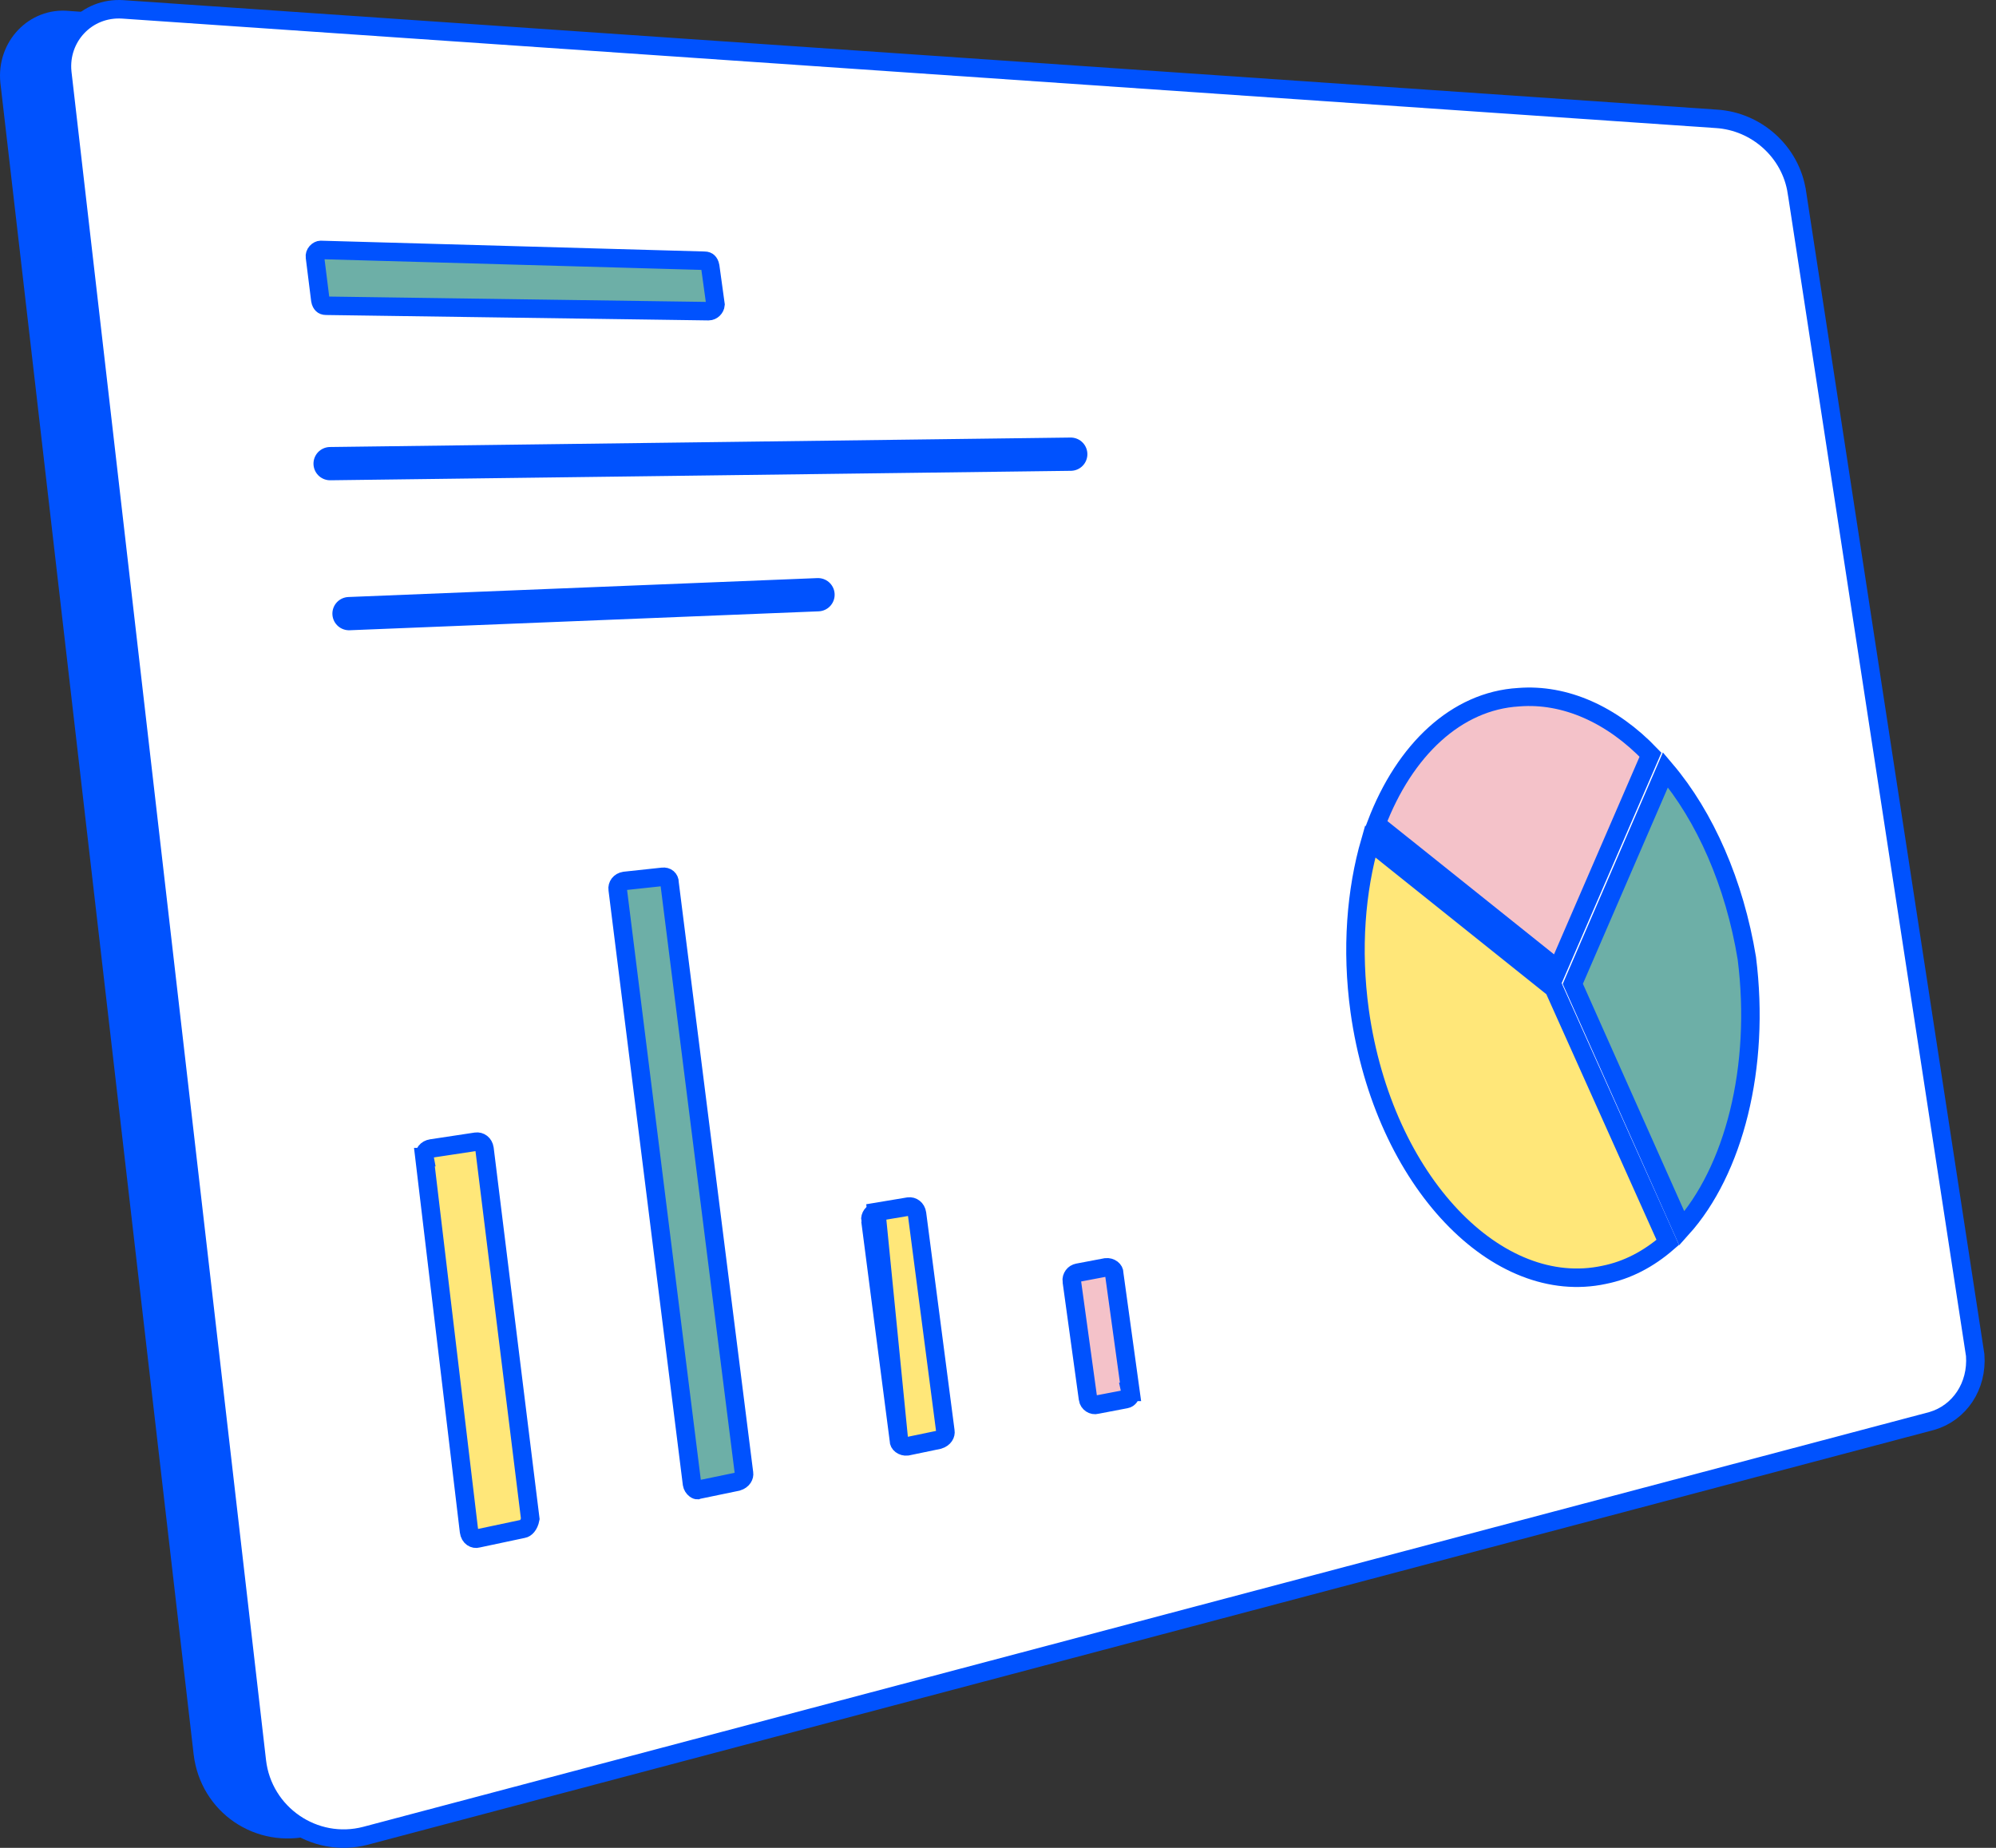 <svg width="108" height="100" viewBox="0 0 108 100" fill="none" xmlns="http://www.w3.org/2000/svg">
<rect x="0" y="0" width="108" height="100" fill="#333333" stroke="none"/>
<path d="M100.664 76.602L100.662 76.602L16.785 98.833C16.785 98.833 16.784 98.833 16.784 98.833C14.006 99.56 11.303 97.713 10.973 94.871C10.973 94.871 10.973 94.871 10.973 94.871L0.516 4.419C0.516 4.418 0.516 4.416 0.516 4.415C0.327 2.51 1.847 0.905 3.698 1.09L3.706 1.091L3.713 1.092L88.982 7.015L88.986 7.015C91.159 7.147 92.944 8.794 93.275 10.979L93.275 10.979L102.782 73.285L102.785 73.301L102.788 73.316C103.092 74.713 102.109 76.225 100.664 76.602Z" fill="#0052FE" stroke="#0052FE"/>
<path d="M92.858 6.43L92.862 6.43C95.044 6.563 96.895 8.218 97.224 10.394L97.225 10.395L106.875 73.34C106.996 75.015 106.032 76.456 104.532 76.897L19.783 99.345C17.008 100.072 14.229 98.156 13.898 95.311C13.898 95.31 13.898 95.31 13.898 95.31L3.368 3.907C3.368 3.906 3.368 3.905 3.368 3.904C3.181 2.01 4.691 0.382 6.64 0.507C6.64 0.507 6.641 0.507 6.641 0.507L92.858 6.43Z" fill="white" stroke="#0052FE"/>
<path d="M17.65 16.547L17.65 16.547H17.643C17.541 16.547 17.483 16.516 17.444 16.48C17.403 16.442 17.355 16.369 17.333 16.242L17.042 13.914L17.042 13.914L17.041 13.905C17.028 13.815 17.058 13.721 17.128 13.642C17.202 13.56 17.289 13.527 17.346 13.525L38.105 14.11L38.105 14.11H38.119C38.221 14.11 38.279 14.141 38.317 14.177C38.359 14.216 38.406 14.289 38.429 14.417L38.715 16.488C38.7 16.668 38.539 16.838 38.341 16.84L17.65 16.547Z" fill="#6DAFA7" stroke="#0052FE"/>
<path d="M17.862 25.091L57.936 24.579" stroke="#0052FE" stroke-width="1.8" stroke-miterlimit="10" stroke-linecap="round" stroke-linejoin="round"/>
<path d="M18.885 33.208L44.261 32.184" stroke="#0052FE" stroke-width="1.8" stroke-miterlimit="10" stroke-linecap="round" stroke-linejoin="round"/>
<path d="M28.31 82.735L28.299 82.737L28.289 82.739L25.875 83.251L25.858 83.255L25.842 83.26C25.668 83.309 25.42 83.201 25.379 82.875C25.378 82.875 25.378 82.874 25.378 82.874L22.965 62.62L22.966 62.62L22.964 62.609C22.934 62.399 23.076 62.189 23.344 62.151L23.344 62.151L23.348 62.15L25.759 61.785C25.967 61.756 26.175 61.896 26.215 62.161L28.692 82.195C28.622 82.562 28.431 82.715 28.31 82.735Z" fill="#FFE779" stroke="#0052FE"/>
<path d="M33.423 48.138L33.423 48.138L33.422 48.129C33.392 47.921 33.531 47.713 33.794 47.672L35.832 47.453L35.841 47.453L35.849 47.451C36.075 47.419 36.229 47.568 36.229 47.761V47.792L36.233 47.823L40.255 79.707L40.257 79.717L40.258 79.727C40.282 79.872 40.195 80.092 39.898 80.183L37.798 80.618L37.755 80.627L37.724 80.639C37.715 80.639 37.678 80.636 37.614 80.589C37.529 80.524 37.461 80.42 37.444 80.309L33.423 48.138Z" fill="#6DAFA7" stroke="#0052FE"/>
<path d="M48.638 77.931V77.963C48.638 78.042 48.675 78.122 48.76 78.187C48.846 78.252 48.963 78.287 49.078 78.274L50.794 77.917C51.091 77.826 51.179 77.606 51.154 77.46L51.153 77.452L51.152 77.443L49.617 65.673C49.578 65.408 49.371 65.267 49.163 65.294L47.415 65.586L48.638 77.931ZM48.638 77.931L48.633 77.899M48.638 77.931L48.633 77.899M48.633 77.899L47.098 66.052L47.098 66.052M48.633 77.899L47.098 66.052M47.098 66.052L47.097 66.046M47.098 66.052L47.097 66.046M47.097 66.046C47.064 65.813 47.234 65.616 47.415 65.586L47.097 66.046Z" fill="#FFE779" stroke="#0052FE"/>
<path d="M60.925 75.715L60.925 75.715L60.914 75.717L59.379 76.01L59.356 76.014L59.335 76.02C59.137 76.076 58.904 75.934 58.87 75.7C58.87 75.699 58.87 75.699 58.87 75.699L57.993 69.339L57.993 69.339L57.992 69.337C57.959 69.104 58.129 68.907 58.311 68.877L58.311 68.877L58.322 68.874L59.844 68.585C59.961 68.571 60.079 68.605 60.165 68.671C60.251 68.737 60.288 68.817 60.288 68.895V68.93L60.293 68.964L61.171 75.326L61.17 75.326L61.173 75.34C61.204 75.525 61.073 75.69 60.925 75.715Z" fill="#F4C2C9" stroke="#0052FE"/>
<path d="M94.518 51.855C95.264 57.776 93.811 63.357 91.001 66.481L85.102 53.243L90.115 41.657C92.26 44.188 93.85 47.792 94.518 51.855Z" fill="#6DAFA7" stroke="#0052FE"/>
<path d="M82.172 37.73L82.172 37.73L82.182 37.729C84.681 37.532 87.226 38.666 89.305 40.842L84.284 52.446L74.472 44.597C76.002 40.571 78.813 37.927 82.172 37.73Z" fill="#F4C2C9" stroke="#0052FE"/>
<path d="M86.798 68.99L86.798 68.99L86.791 68.992C83.941 69.602 80.981 68.394 78.538 65.818C76.096 63.244 74.216 59.341 73.57 54.713C73.108 51.352 73.375 48.183 74.139 45.538L84.076 53.488L90.24 67.233C89.196 68.142 88.049 68.74 86.798 68.99Z" fill="#FFE779" stroke="#0052FE"/>
</svg>